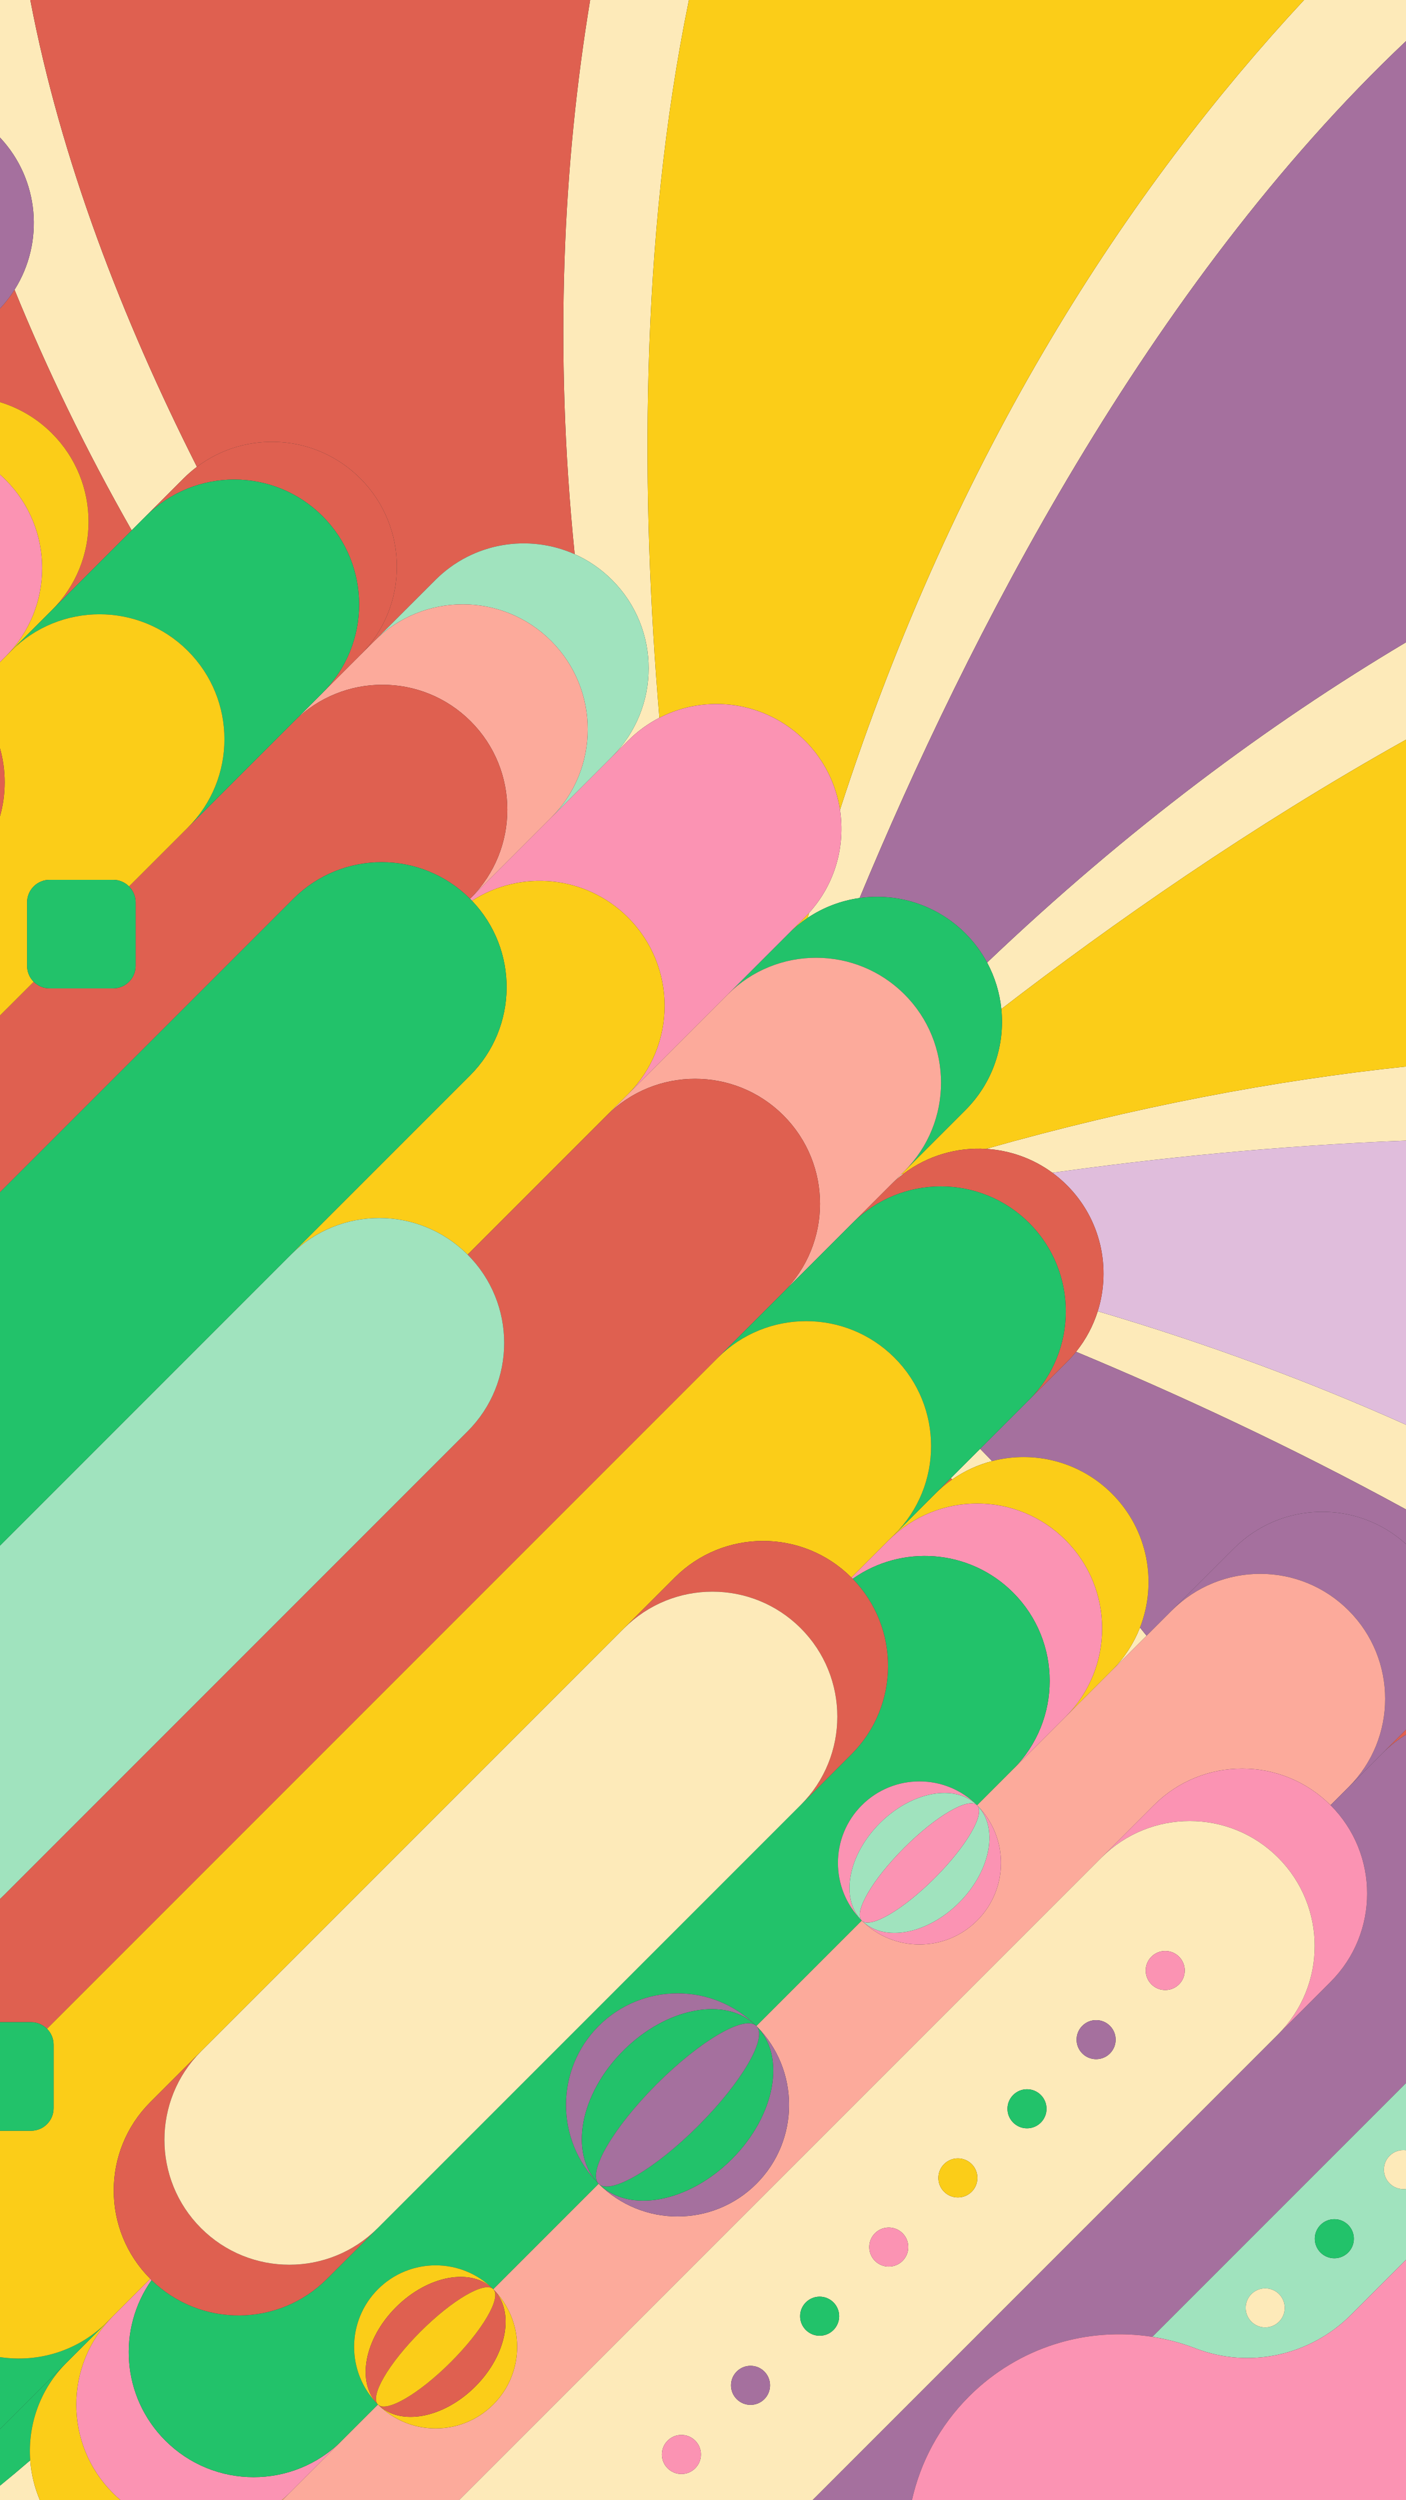 <?xml version="1.0" encoding="utf-8"?>
<!-- Generator: Adobe Illustrator 16.0.0, SVG Export Plug-In . SVG Version: 6.00 Build 0)  -->
<!DOCTYPE svg PUBLIC "-//W3C//DTD SVG 1.1//EN" "http://www.w3.org/Graphics/SVG/1.1/DTD/svg11.dtd">
<svg version="1.1" xmlns="http://www.w3.org/2000/svg" xmlns:xlink="http://www.w3.org/1999/xlink" x="0px" y="0px" width="2160px"
	 height="3840px" viewBox="0 0 2160 3840" enable-background="new 0 0 2160 3840" xml:space="preserve">
<rect x="0" y="0" width="2160" height="3840" fill="#333333" stroke="none"/>
<g id="Layer_1">
	<g>
		<defs>
			<rect id="SVGID_1_" width="2160" height="3840"/>
		</defs>
		<clipPath id="SVGID_2_">
			<use xlink:href="#SVGID_1_"  overflow="visible"/>
		</clipPath>
		<path clip-path="url(#SVGID_2_)" fill="#FDEAB9" d="M1388.296,1802.513c-1.33,0.422-2.662,0.846-3.992,1.27l-16.578,16.577
			C1374.248,1813.838,1381.13,1807.898,1388.296,1802.513"/>
		<path clip-path="url(#SVGID_2_)" fill="#FDEAB9" d="M0,3817.592V3840h61.327c-8.394-19.635-13.36-40.385-14.903-61.34
			C31.115,3791.903,15.642,3804.889,0,3817.592"/>
		<path clip-path="url(#SVGID_2_)" fill="#FDEAB9" d="M1462.662,2272.381c18.988-13.294,39.847-22.743,61.495-28.363
			c-6.097-6.291-12.232-12.581-18.405-18.869l-44.902,44.901C1461.454,2270.826,1462.059,2271.603,1462.662,2272.381"/>
		<path clip-path="url(#SVGID_2_)" fill="#FDEAB9" d="M1761.455,2512.259c-3.367-4.187-6.748-8.374-10.146-12.562
			c-9.358,23.951-23.697,46.404-43.044,65.752L1761.455,2512.259z"/>
		<path clip-path="url(#SVGID_2_)" fill="#FDEAB9" d="M22.34,445.04c48.834,119.802,108.148,243.457,179.965,369.483l21.809-21.809
			l57.973-57.973c6.482-6.482,13.32-12.39,20.439-17.751C187.982,490.069,93.517,246.032,46.555,0H0v211.226
			C60.798,275.942,68.24,372.517,22.34,445.04"/>
		<path clip-path="url(#SVGID_2_)" fill="#FDEAB9" d="M1242.885,1402.065c-0.705,2.532-1.408,5.068-2.109,7.605
			c24.416-16.354,51.75-26.506,79.795-30.448C1485.576,982.093,1763.324,437.664,2160,63.121V0h-156.648
			c-268.556,288.91-534.259,691.091-712.913,1243.797C1298.965,1299.293,1283.117,1357.805,1242.885,1402.065"/>
		<path clip-path="url(#SVGID_2_)" fill="#FDEAB9" d="M882.873,851.164c20.832,9.296,40.35,22.477,57.441,39.57h0.001
			c74.946,74.947,74.947,196.459,0,271.406l24.755-24.754c14.47-14.47,30.681-26.133,47.951-35.016
			C984.686,768.724,982.024,371.819,1058.371,0H906.654C865.404,249.703,850.75,534.148,882.873,851.164"/>
		<path clip-path="url(#SVGID_2_)" fill="#FDEAB9" d="M1538.334,1549.669c169.774-130.748,383.525-280.48,621.666-413.681V986.497
			c-210.795,125.389-427.584,286.215-643.533,491.818C1528.526,1500.708,1535.816,1524.989,1538.334,1549.669"/>
		<path clip-path="url(#SVGID_2_)" fill="#FDEAB9" d="M1653.159,2076.117c153.353,63.886,328.324,144.476,506.841,242.136v-130.063
			c-144.745-64.877-302.26-123.742-473.549-174.315C1679.471,2036.039,1668.374,2057.185,1653.159,2076.117"/>
		<path clip-path="url(#SVGID_2_)" fill="#FDEAB9" d="M1616.825,1801.221c157.338-22.049,343.512-41.616,543.175-49.428v-113.798
			c-202.119,21.423-417.374,61.873-645.204,126.515C1550.83,1766.638,1586.379,1778.866,1616.825,1801.221"/>
		<path clip-path="url(#SVGID_2_)" fill="#A5709E" d="M1639.121,2091.778l-57.971,57.972c-0.001,0-0.001,0-0.002,0.002
			l-75.396,75.396c6.174,6.288,12.309,12.578,18.405,18.87c63.69-16.535,134.216,0.13,184.108,50.022
			c55.602,55.602,69.939,136.825,43.044,205.656c3.397,4.188,6.778,8.375,10.146,12.562l134.159-134.158
			c72.65-72.65,189.054-74.875,264.386-6.679v-53.17c-178.517-97.658-353.489-178.25-506.84-242.136
			C1648.813,2081.525,1644.141,2086.76,1639.121,2091.778"/>
		<path clip-path="url(#SVGID_2_)" fill="#E0BDDC" d="M1639.121,1820.371L1639.121,1820.371
			c52.36,52.36,68.129,127.444,47.33,193.503c171.288,50.574,328.803,109.438,473.549,174.315v-436.396
			c-199.664,7.812-385.836,27.379-543.174,49.428C1624.617,1806.942,1632.076,1813.325,1639.121,1820.371"/>
		<path clip-path="url(#SVGID_2_)" fill="#FBCD18" d="M1483.129,1704.957l-93.619,93.62c-0.004,0.002-0.006,0.005-0.008,0.007
			l-5.199,5.199c1.332-0.424,2.662-0.848,3.994-1.27c37.186-27.95,82.205-40.617,126.5-38.002
			c227.83-64.644,443.084-105.093,645.203-126.516v-502.006c-238.141,133.2-451.892,282.933-621.666,413.681
			C1543.985,1605.087,1525.59,1662.496,1483.129,1704.957"/>
		<path clip-path="url(#SVGID_2_)" fill="#A5709E" d="M1320.57,1379.223c57.631-8.1,118.237,10.004,162.56,54.326
			c13.576,13.576,24.68,28.687,33.337,44.765c215.949-205.602,432.738-366.429,643.533-491.818V63.121
			C1763.324,437.664,1485.576,982.093,1320.57,1379.223"/>
		<path clip-path="url(#SVGID_2_)" fill="#FBCD18" d="M1211.729,1433.543c9.056-9.055,18.796-17.005,29.047-23.872
			c0.702-2.538,1.404-5.074,2.109-7.606c-2.073,2.281-4.205,4.527-6.407,6.729L1211.729,1433.543z"/>
		<path clip-path="url(#SVGID_2_)" fill="#FBCD18" d="M1013.021,1102.371c72.186-37.125,162.979-25.461,223.456,35.016
			c30,30,47.979,67.462,53.961,106.411C1469.094,691.092,1734.795,288.911,2003.352,0H1058.37
			C982.024,371.819,984.687,768.725,1013.021,1102.371"/>
		<path clip-path="url(#SVGID_2_)" fill="#DF6050" d="M553.493,734.742L553.493,734.742c74.945,74.945,74.947,196.453,0.007,271.4
			l115.408-115.408c57.855-57.854,143.453-71.035,213.964-39.569C850.75,534.148,865.404,249.703,906.655,0h-860.1
			c46.961,246.031,141.427,490.068,255.97,716.989C377.712,660.369,485.028,666.276,553.493,734.742"/>
		<path clip-path="url(#SVGID_2_)" fill="#DF6050" d="M79.823,665.597c74.947,74.947,74.947,196.459,0.001,271.406l122.48-122.48
			C130.489,688.497,71.174,564.841,22.34,445.04C15.932,455.166,8.489,464.826,0,473.863v143.811
			C29.211,626.536,56.729,642.503,79.823,665.597z"/>
		<path clip-path="url(#SVGID_2_)" fill="#22C26A" d="M102.104,3628.795L0,3730.898v86.693
			c15.642-12.703,31.115-25.689,46.424-38.931C42.469,3724.939,61.025,3669.874,102.104,3628.795"/>
		<path clip-path="url(#SVGID_2_)" fill="#DF6050" d="M1436.86,2294.04c8.096-8.097,16.737-15.313,25.802-21.659
			c-0.604-0.777-1.208-1.555-1.812-2.331L1436.86,2294.04z"/>
		<path clip-path="url(#SVGID_2_)" fill="#A5709E" d="M1895.614,2378.1l-134.159,134.159l-53.189,53.19l-71.312,71.311l-0.003,0.003
			l-0.005,0.005l-135.858,135.858l299.245-299.245c74.947-74.947,196.46-74.947,271.407,0v0.001
			c74.947,74.947,74.947,196.46,0,271.406l-27.684,27.684L2160,2656.529v-285.107
			C2084.668,2303.225,1968.264,2305.45,1895.614,2378.1"/>
		<polygon clip-path="url(#SVGID_2_)" fill="#A5709E" points="433.713,3840 433.713,3840 444.822,3828.891 		"/>
		<path clip-path="url(#SVGID_2_)" fill="#FBCD18" d="M432.713,3840h1l11.109-11.109C440.91,3832.802,436.865,3836.497,432.713,3840
			"/>
		<path clip-path="url(#SVGID_2_)" fill="#FBCD18" d="M173.424,3828.881c-74.946-74.945-74.946-196.457-0.001-271.405
			l-71.319,71.319c-41.078,41.078-59.635,96.146-55.68,149.866c1.543,20.954,6.51,41.703,14.903,61.339h124.216
			C181.388,3836.494,177.339,3832.796,173.424,3828.881z"/>
		<path clip-path="url(#SVGID_2_)" fill="#FBCD18" d="M1636.946,2365.361c74.944,74.944,74.946,196.451,0.008,271.398l71.312-71.311
			c19.347-19.348,33.686-41.801,43.043-65.752c26.896-68.832,12.558-150.056-43.043-205.655
			c-49.893-49.894-120.418-66.559-184.108-50.024c-21.647,5.62-42.506,15.069-61.495,28.363
			c-9.064,6.347-17.706,13.563-25.802,21.659l-71.32,71.319C1440.487,2290.414,1561.999,2290.414,1636.946,2365.361"/>
		<polygon clip-path="url(#SVGID_2_)" fill="#22C26A" points="1309.742,1878.344 1318.34,1869.747 1203.586,1984.5 1203.584,1984.5 
					"/>
		<path clip-path="url(#SVGID_2_)" fill="#22C26A" d="M1118.095,1527.176c74.946-74.947,196.46-74.947,271.407,0v0.001
			c74.945,74.944,74.947,196.451,0.008,271.399l93.62-93.62c42.461-42.461,60.856-99.868,55.204-155.287
			c-2.518-24.68-9.807-48.961-21.866-71.354c-8.658-16.079-19.763-31.189-33.338-44.765
			c-44.322-44.322-104.929-62.426-162.56-54.326c-28.045,3.942-55.379,14.093-79.795,30.448
			c-10.251,6.866-19.992,14.817-29.047,23.871L1118.095,1527.176z"/>
		<path clip-path="url(#SVGID_2_)" fill="#DF6050" d="M1318.34,1869.747l-8.599,8.597c74.947-74.947,196.46-74.946,271.407,0.001
			h0.001c74.944,74.946,74.946,196.457,0.002,271.405l57.97-57.972c5.02-5.019,9.691-10.253,14.038-15.662
			c15.215-18.932,26.312-40.077,33.291-62.241c20.8-66.06,5.031-141.144-47.329-193.503c-7.046-7.047-14.504-13.429-22.296-19.151
			c-30.446-22.355-65.995-34.583-102.028-36.71c-44.295-2.615-89.314,10.052-126.5,38.002c-7.166,5.386-14.049,11.326-20.57,17.847
			L1318.34,1869.747z"/>
		<path clip-path="url(#SVGID_2_)" fill="#FB93B3" d="M1118.095,1527.177L1118.095,1527.177l93.634-93.634l24.749-24.749
			c2.202-2.202,4.334-4.448,6.407-6.728c40.232-44.26,56.08-102.772,47.554-158.268c-5.983-38.949-23.961-76.411-53.961-106.411
			c-60.478-60.478-151.271-72.141-223.456-35.016c-17.271,8.882-33.481,20.546-47.951,35.016l-24.755,24.754v0.001l-93.606,93.607
			c-0.008,0.007-0.015,0.014-0.021,0.021l-124.597,124.597c1.017,1.017,2.014,2.047,3.004,3.081
			c74.336-48.025,174.59-39.494,239.703,25.618v0.001c74.946,74.946,74.946,196.458,0.002,271.405L1118.095,1527.177z"/>
		<path clip-path="url(#SVGID_2_)" fill="#FBCD18" d="M446.962,1926.902c74.947-74.947,196.46-74.947,271.407,0l246.43-246.431
			c74.946-74.947,74.945-196.459-0.001-271.406h-0.001c-65.112-65.112-165.366-73.643-239.702-25.619
			c71.923,75.16,70.925,194.396-3.005,268.326L0,2373.863L446.962,1926.902z"/>
		<path clip-path="url(#SVGID_2_)" fill="#FCAA9B" d="M1318.34,1869.747l49.387-49.387l16.576-16.577l5.199-5.199
			c0.002-0.002,0.004-0.005,0.008-0.007c74.938-74.948,74.937-196.455-0.008-271.4l0,0c-74.947-74.947-196.459-74.947-271.408,0
			l-153.295,153.295l-246.431,246.43l0.001,0.001l213.805-213.805c74.946-74.947,196.459-74.947,271.406,0h0.001
			c74.945,74.946,74.946,196.455,0.005,271.402L1318.34,1869.747z"/>
		<path clip-path="url(#SVGID_2_)" fill="#DF6050" d="M72.187,3115.897L1203.585,1984.5l0,0
			c74.942-74.947,74.94-196.457-0.004-271.402c-74.947-74.947-196.46-74.947-271.407,0l-213.805,213.805
			c74.947,74.947,74.947,196.46,0,271.407L6.374,2910.304c-2.088,2.088-4.217,4.106-6.374,6.077v189.373h47.701
			C57.263,3105.754,65.92,3109.631,72.187,3115.897"/>
		<path clip-path="url(#SVGID_2_)" fill="#22C26A" d="M173.423,3557.476l-8.668,8.668C119.869,3611.029,58.284,3629.021,0,3620.143
			v110.756l102.104-102.104L173.423,3557.476z"/>
		<path clip-path="url(#SVGID_2_)" fill="#22C26A" d="M1460.851,2270.05l44.901-44.901l75.396-75.396
			c0.001-0.001,0.001-0.002,0.002-0.003c74.945-74.947,74.944-196.458-0.002-271.404v-0.001c-74.947-74.947-196.46-74.947-271.406,0
			l-106.158,106.157L72.187,3115.897l1030.615-1030.614c74.946-74.946,196.46-74.946,271.407,0
			c74.946,74.947,74.946,196.461,0,271.407l-8.668,8.669l71.319-71.319L1460.851,2270.05z"/>
		<path clip-path="url(#SVGID_2_)" fill="#FBCD18" d="M164.754,3566.145l8.669-8.669l0.001-0.001h0.001l57.507-57.508
			c-74.947-74.947-74.947-196.46,0-271.407l77.866-77.866c0.004-0.002,0.007-0.006,0.01-0.01l649.94-649.939
			c0.003-0.003,0.006-0.006,0.01-0.01l77.867-77.866c74.947-74.947,196.461-74.947,271.407,0l57.507-57.509h0.002l8.668-8.668
			c74.946-74.947,74.946-196.461,0-271.407c-74.947-74.947-196.459-74.947-271.408,0L72.188,3115.896
			c6.266,6.268,10.142,14.925,10.142,24.486v97.498c0,19.124-15.504,34.628-34.629,34.628H0v347.634
			C58.283,3629.021,119.869,3611.029,164.754,3566.145"/>
		<path clip-path="url(#SVGID_2_)" fill="#FB93B3" d="M1323.969,2949.746l-161.925,161.924L1323.969,2949.746z"/>
		<path clip-path="url(#SVGID_2_)" fill="#FB93B3" d="M444.822,3828.891l0.002-0.002l0.006-0.006l135.86-135.859l-55.31,55.309
			c-74.946,74.947-196.46,74.947-271.406,0l-0.001-0.001c-67.1-67.101-74.113-171.521-21.064-246.437
			c-0.66-0.641-1.324-1.274-1.978-1.928l-57.508,57.508h-0.001c-74.945,74.948-74.945,196.461,0.001,271.406v0.001
			c3.915,3.914,7.964,7.612,12.119,11.118h28.391h218.779C436.864,3836.497,440.91,3832.802,444.822,3828.891"/>
		<path clip-path="url(#SVGID_2_)" fill="#FB93B3" d="M1636.951,2636.763l0.002-0.002c74.939-74.948,74.938-196.455-0.006-271.4
			c-74.947-74.946-196.46-74.946-271.406-0.001c-0.002,0-0.002,0.001-0.002,0.001l-57.506,57.507
			c0.651,0.653,1.285,1.318,1.928,1.979c74.916-53.049,179.336-46.035,246.436,21.064c74.947,74.947,74.947,196.461,0,271.407
			l-55.309,55.31l135.859-135.859L1636.951,2636.763z"/>
		<path clip-path="url(#SVGID_2_)" fill="#22C26A" d="M1323.969,2949.746c0-0.002-0.002-0.002-0.002-0.003
			c-0.002-0.002-0.005-0.004-0.007-0.006s-0.004-0.004-0.006-0.007c-0.098-0.098-0.192-0.2-0.289-0.299
			c-48.603-48.936-48.506-128.001,0.302-176.809c48.909-48.91,128.209-48.91,177.118,0c0.001,0.002,0.002,0.002,0.002,0.004
			l55.31-55.31c74.947-74.946,74.947-196.46,0-271.407c-67.1-67.1-171.521-74.113-246.437-21.064
			c73,75.091,72.366,195.135-1.928,269.429l-77.875,77.875l-0.002,0.002l-52.646,52.644l-675.171,675.173
			c-74.295,74.294-194.339,74.927-269.43,1.928c-53.049,74.916-46.035,179.336,21.064,246.437h0.001
			c74.946,74.946,196.46,74.946,271.406,0l55.31-55.31l-0.002-0.002c-0.002-0.002-0.004-0.004-0.006-0.005
			c-0.003-0.002-0.004-0.005-0.007-0.007c-0.099-0.099-0.19-0.201-0.288-0.3c-48.604-48.935-48.506-128.002,0.301-176.809
			c48.91-48.91,128.208-48.91,177.119,0.001c0,0.001,0.001,0.001,0.002,0.002l161.925-161.924l-0.003-0.003
			c-0.003-0.003-0.007-0.005-0.01-0.009c-0.003-0.003-0.006-0.007-0.009-0.011c-0.133-0.132-0.258-0.27-0.39-0.403
			c-66.497-66.945-66.365-175.117,0.407-241.89c66.911-66.912,175.396-66.912,242.309,0c0.002,0.002,0.003,0.004,0.005,0.006
			L1323.969,2949.746z"/>
		<path clip-path="url(#SVGID_2_)" fill="#FCAA9B" d="M1772.65,2772.472c74.946-74.947,196.459-74.947,271.406,0l27.684-27.683
			c74.947-74.947,74.947-196.461,0-271.407l0,0c-74.946-74.947-196.461-74.948-271.406,0l-299.246,299.245
			c48.908,48.91,48.908,128.207-0.001,177.115c-48.82,48.821-127.916,48.906-176.849,0.265c-0.088-0.087-0.179-0.17-0.266-0.257
			l-0.004-0.004l-161.925,161.924c66.908,66.912,66.908,175.396-0.001,242.306c-66.79,66.791-175.002,66.906-241.943,0.356
			c-0.121-0.119-0.246-0.233-0.365-0.353L757.81,3515.903c48.907,48.911,48.907,128.208-0.001,177.117
			c-48.819,48.821-127.916,48.906-176.848,0.263c-0.089-0.088-0.182-0.172-0.27-0.261l-135.86,135.86l-0.006,0.006l-0.003,0.002
			L433.713,3840h271.408L1772.65,2772.472z"/>
		<path clip-path="url(#SVGID_2_)" fill="#DF6050" d="M2044.057,2772.473l79.906-79.906c11.091-11.092,23.208-20.527,36.037-28.336
			v-7.701L2044.057,2772.473z"/>
		<path clip-path="url(#SVGID_2_)" fill="#A5709E" d="M1770.325,3589.018L2160,3199.344v-66.811V2664.23
			c-12.829,7.809-24.945,17.245-36.037,28.336l-79.906,79.906c74.947,74.945,74.947,196.46,0,271.406l-80.545,80.545l-0.004,0.006
			L1247.936,3840h108.916h44.104c13.029-58.412,42.265-113.938,87.717-159.391
			C1565.381,3603.901,1670.778,3573.375,1770.325,3589.018"/>
		<path clip-path="url(#SVGID_2_)" fill="#A0E3BE" d="M1770.324,3589.018c22.604,3.552,44.908,9.478,66.505,17.792
			c82.485,31.752,175.997,11.097,238.504-51.392L2160,3470.75v-108.839c-8.928,1.171-18.281-1.666-25.135-8.52
			c-11.72-11.72-11.709-30.718,0-42.427c6.86-6.86,16.209-9.698,25.135-8.527v-103.094L1770.324,3589.018z M2028.693,3459.563
			c-11.721-11.72-11.721-30.706-0.011-42.416c11.72-11.72,30.717-11.729,42.438-0.01c11.709,11.71,11.709,30.716-0.011,42.437
			C2059.399,3471.284,2040.402,3471.273,2028.693,3459.563 M1946.672,3514.686c0.965,0.095,1.941,0.244,2.906,0.445
			c0.955,0.191,1.91,0.426,2.854,0.712c0.922,0.284,1.856,0.626,2.758,0.995c0.901,0.373,1.793,0.796,2.651,1.252
			c0.858,0.457,1.719,0.955,2.524,1.507c0.816,0.541,1.612,1.125,2.375,1.739c1.528,1.252,2.929,2.652,4.18,4.18
			c0.605,0.753,1.197,1.559,1.74,2.376c0.541,0.795,1.039,1.653,1.494,2.513c0.468,0.87,0.892,1.762,1.263,2.662
			c0.372,0.903,0.7,1.825,0.998,2.759c0.276,0.934,0.519,1.898,0.71,2.853c0.191,0.955,0.35,1.941,0.445,2.906
			c0.096,0.986,0.148,1.974,0.148,2.948c0,0.977-0.053,1.984-0.148,2.949c-0.105,0.976-0.244,1.962-0.435,2.917
			s-0.446,1.908-0.721,2.843c-0.287,0.943-0.616,1.866-0.987,2.769c-0.393,0.901-0.806,1.802-1.262,2.662
			c-0.456,0.858-0.967,1.707-1.508,2.523c-0.538,0.817-1.133,1.602-1.75,2.365c-0.625,0.754-1.281,1.497-1.972,2.186
			c-0.7,0.7-1.441,1.357-2.196,1.983c-0.763,0.616-1.547,1.21-2.365,1.75c-0.816,0.54-1.665,1.05-2.523,1.506
			c-0.859,0.456-1.761,0.87-2.652,1.252c-0.911,0.382-1.836,0.71-2.768,0.986c-0.945,0.286-1.898,0.542-2.853,0.731
			c-0.955,0.19-1.941,0.33-2.917,0.436c-0.967,0.095-1.963,0.138-2.949,0.147c-0.977,0-1.962-0.053-2.949-0.147
			c-0.965-0.096-1.951-0.255-2.906-0.446c-0.955-0.19-1.918-0.434-2.853-0.71c-0.933-0.297-1.856-0.626-2.758-0.997
			c-0.902-0.371-1.792-0.796-2.662-1.262c-0.859-0.457-1.718-0.955-2.513-1.496c-0.817-0.542-1.625-1.135-2.377-1.739
			c-0.765-0.637-1.506-1.295-2.195-1.984s-1.358-1.441-1.984-2.195c-0.615-0.764-1.197-1.559-1.738-2.375
			c-0.552-0.807-1.051-1.666-1.506-2.525c-0.457-0.858-0.881-1.749-1.253-2.65c-0.37-0.901-0.711-1.836-0.995-2.758
			c-0.287-0.944-0.521-1.899-0.713-2.854c-0.201-0.964-0.35-1.94-0.445-2.906c-0.094-0.985-0.148-1.973-0.148-2.948
			c0-0.996,0.055-1.982,0.139-2.959c0.106-0.976,0.254-1.951,0.445-2.905c0.191-0.955,0.436-1.92,0.721-2.865
			c0.286-0.922,0.615-1.846,0.997-2.757c0.371-0.902,0.796-1.792,1.253-2.651c0.455-0.86,0.965-1.709,1.504-2.524
			c0.543-0.817,1.125-1.612,1.75-2.365c0.616-0.766,1.285-1.496,1.985-2.196c0.688-0.688,1.42-1.358,2.185-1.973
			c0.754-0.625,1.549-1.209,2.365-1.75s1.665-1.05,2.524-1.505c0.858-0.457,1.75-0.883,2.662-1.264
			c0.901-0.371,1.823-0.699,2.758-0.996c0.935-0.276,1.897-0.521,2.854-0.711c0.953-0.191,1.93-0.34,2.904-0.447
			c0.977-0.084,1.973-0.147,2.959-0.137C1944.699,3514.537,1945.686,3514.59,1946.672,3514.686"/>
		<path clip-path="url(#SVGID_2_)" fill="#FDEAB9" d="M1937.858,3515.121c-0.955,0.189-1.92,0.435-2.854,0.71
			c-0.933,0.297-1.855,0.625-2.758,0.997c-0.912,0.382-1.803,0.806-2.66,1.263c-0.859,0.455-1.709,0.965-2.525,1.506
			s-1.612,1.125-2.365,1.75c-0.764,0.614-1.496,1.284-2.186,1.974c-0.699,0.699-1.368,1.431-1.983,2.194
			c-0.625,0.755-1.209,1.55-1.75,2.365c-0.541,0.817-1.05,1.665-1.505,2.525c-0.457,0.858-0.881,1.749-1.253,2.65
			c-0.382,0.912-0.71,1.837-0.997,2.759c-0.286,0.943-0.53,1.908-0.721,2.863c-0.191,0.954-0.34,1.932-0.445,2.905
			c-0.084,0.978-0.139,1.963-0.139,2.96c0,0.975,0.054,1.962,0.148,2.949c0.096,0.964,0.244,1.94,0.446,2.906
			c0.19,0.953,0.424,1.909,0.711,2.854c0.286,0.922,0.626,1.855,0.996,2.757c0.372,0.903,0.796,1.792,1.252,2.651
			s0.956,1.719,1.506,2.525c0.541,0.815,1.125,1.611,1.739,2.375c0.626,0.754,1.295,1.506,1.984,2.196
			c0.689,0.688,1.432,1.347,2.194,1.983c0.754,0.604,1.56,1.197,2.377,1.74c0.796,0.539,1.654,1.037,2.515,1.494
			c0.868,0.467,1.76,0.892,2.66,1.263c0.903,0.372,1.825,0.7,2.758,0.997c0.935,0.276,1.899,0.519,2.854,0.711
			c0.954,0.19,1.94,0.35,2.905,0.445c0.986,0.094,1.974,0.147,2.949,0.147c0.985-0.01,1.983-0.052,2.948-0.147
			c0.976-0.105,1.962-0.244,2.917-0.436c0.955-0.19,1.909-0.445,2.854-0.731c0.933-0.275,1.856-0.604,2.768-0.986
			c0.893-0.382,1.792-0.796,2.652-1.251c0.859-0.457,1.708-0.967,2.523-1.508c0.817-0.539,1.603-1.134,2.365-1.75
			c0.754-0.625,1.496-1.281,2.197-1.982c0.689-0.689,1.347-1.432,1.972-2.186c0.616-0.763,1.21-1.548,1.75-2.365
			c0.541-0.816,1.05-1.665,1.506-2.523c0.456-0.859,0.87-1.761,1.263-2.663c0.371-0.901,0.699-1.825,0.986-2.768
			c0.276-0.935,0.531-1.888,0.721-2.843c0.191-0.955,0.33-1.94,0.436-2.918c0.096-0.965,0.148-1.973,0.148-2.947
			c0-0.977-0.054-1.963-0.148-2.949c-0.095-0.965-0.254-1.952-0.445-2.906c-0.191-0.955-0.435-1.919-0.711-2.853
			c-0.297-0.933-0.626-1.856-0.996-2.759c-0.371-0.901-0.796-1.793-1.263-2.661c-0.456-0.859-0.955-1.718-1.495-2.513
			c-0.542-0.818-1.136-1.625-1.74-2.378c-1.25-1.525-2.651-2.927-4.18-4.179c-0.763-0.615-1.559-1.198-2.375-1.739
			c-0.806-0.551-1.666-1.051-2.525-1.507c-0.858-0.456-1.748-0.879-2.65-1.251c-0.901-0.371-1.835-0.711-2.758-0.996
			c-0.944-0.287-1.899-0.521-2.854-0.712c-0.965-0.201-1.941-0.35-2.906-0.445c-0.986-0.096-1.973-0.148-2.948-0.148
			c-0.986-0.012-1.983,0.054-2.96,0.138C1939.788,3514.782,1938.813,3514.93,1937.858,3515.121"/>
		<path clip-path="url(#SVGID_2_)" fill="#22C26A" d="M2071.119,3417.138c-11.72-11.72-30.717-11.71-42.437,0.01
			c-11.709,11.71-11.709,30.696,0.011,42.416c11.709,11.71,30.706,11.72,42.416,0.011
			C2082.828,3447.854,2082.828,3428.847,2071.119,3417.138"/>
		<path clip-path="url(#SVGID_2_)" fill="#FDEAB9" d="M2134.865,3310.965c-11.709,11.709-11.721,30.707,0,42.426
			c6.854,6.854,16.208,9.69,25.135,8.521v-59.473C2151.075,3301.266,2141.727,3304.104,2134.865,3310.965"/>
		<path clip-path="url(#SVGID_2_)" fill="#FDEAB9" d="M2075.332,3555.418c0.008-0.007,0.015-0.014,0.021-0.021l84.646-84.646v-0.001
			L2075.332,3555.418z"/>
		<path clip-path="url(#SVGID_2_)" fill="#FB93B3" d="M2160,3518.336L2160,3518.336v-47.586l-84.646,84.647
			c-0.007,0.006-0.015,0.013-0.021,0.021c-62.506,62.488-156.019,83.144-238.504,51.392c-21.597-8.314-43.9-14.24-66.504-17.792
			c-99.548-15.643-204.944,14.884-281.652,91.592c-45.452,45.453-74.688,100.979-87.716,159.391H2160V3518.336z"/>
		<path clip-path="url(#SVGID_2_)" fill="#A0E3BE" d="M718.369,2198.309c74.947-74.946,74.947-196.46,0-271.406
			c-74.947-74.947-196.46-74.947-271.407,0L0,2373.863v332.301v152.809v57.409c2.157-1.971,4.286-3.991,6.373-6.078
			L718.369,2198.309z"/>
		<path clip-path="url(#SVGID_2_)" fill="#DF6050" d="M502.339,3499.968l675.172-675.172l-597.296,597.296
			c-74.947,74.945-196.46,74.945-271.407,0v-0.001c-74.943-74.943-74.946-196.449-0.01-271.396l-77.866,77.865
			c-74.946,74.948-74.946,196.46,0,271.408c0.653,0.653,1.318,1.286,1.978,1.928
			C308.001,3574.895,428.045,3574.262,502.339,3499.968"/>
		<path clip-path="url(#SVGID_2_)" fill="#DF6050" d="M1230.156,2500.744L1230.156,2500.744
			c74.946,74.946,74.946,196.457,0.002,271.405l77.873-77.875c74.295-74.294,74.929-194.338,1.93-269.429
			c-0.643-0.66-1.276-1.325-1.93-1.977v-0.002c-74.946-74.946-196.459-74.946-271.406,0l-77.867,77.867
			C1033.706,2425.797,1155.212,2425.8,1230.156,2500.744"/>
		<path clip-path="url(#SVGID_2_)" fill="#FDEAB9" d="M308.808,3422.091L308.808,3422.091c74.947,74.946,196.46,74.946,271.407,0
			l597.296-597.295l52.645-52.645l0.002-0.002c74.945-74.948,74.945-196.459-0.002-271.405
			c-74.944-74.944-196.45-74.947-271.397-0.01c-0.003,0.004-0.006,0.006-0.01,0.01l-649.94,649.939
			c-0.003,0.004-0.006,0.007-0.01,0.012C233.86,3225.642,233.864,3347.147,308.808,3422.091"/>
		<path clip-path="url(#SVGID_2_)" fill="#FB93B3" d="M1692.1,2853.021c74.947-74.947,196.461-74.947,271.407,0
			c74.945,74.945,74.947,196.455,0.007,271.402l80.543-80.545c74.947-74.946,74.947-196.461,0-271.406v-0.001
			c-74.946-74.947-196.459-74.947-271.406,0L705.121,3840L1692.1,2853.021z"/>
		<path clip-path="url(#SVGID_2_)" fill="#FDEAB9" d="M1963.507,3124.429l0.006-0.006c74.94-74.946,74.938-196.456-0.005-271.401
			h-0.001c-74.947-74.946-196.46-74.946-271.407,0L705.121,3840h497.513h45.302L1963.507,3124.429z M1344.175,3472.354
			c-11.722-11.72-11.722-30.705-0.011-42.416c11.72-11.72,30.717-11.729,42.437-0.01c11.71,11.71,11.71,30.717-0.01,42.438
			C1374.881,3484.074,1355.884,3484.064,1344.175,3472.354 M1492.783,3323.745c11.709,11.71,11.709,30.717-0.011,42.437
			c-11.71,11.711-30.706,11.7-42.416-0.01c-11.72-11.72-11.72-30.706-0.01-42.416
			C1462.066,3312.036,1481.063,3312.025,1492.783,3323.745 M1598.966,3217.563c11.71,11.711,11.71,30.718-0.011,42.438
			c-11.709,11.709-30.707,11.699-42.416-0.011c-11.719-11.72-11.719-30.706-0.01-42.416
			C1568.248,3205.854,1587.246,3205.843,1598.966,3217.563 M1768.904,3047.624c-11.72-11.72-11.72-30.706-0.011-42.416
			c11.722-11.72,30.718-11.729,42.437-0.01c11.711,11.71,11.711,30.717-0.01,42.437
			C1799.611,3059.345,1780.615,3059.334,1768.904,3047.624 M1662.712,3111.391c11.72-11.72,30.717-11.729,42.437-0.011
			c11.709,11.71,11.709,30.717-0.011,42.437c-11.709,11.711-30.706,11.699-42.416-0.01
			C1651.002,3142.087,1651.002,3123.1,1662.712,3111.391 M1131.809,3684.719c-11.72-11.72-11.72-30.706-0.01-42.416
			c11.72-11.72,30.716-11.729,42.437-0.01c11.71,11.71,11.71,30.717-0.011,42.436
			C1162.515,3696.439,1143.519,3696.429,1131.809,3684.719 M1025.627,3790.902c-11.721-11.721-11.721-30.707-0.01-42.416
			c11.719-11.721,30.716-11.731,42.436-0.012c11.71,11.711,11.71,30.717-0.01,42.438
			C1056.333,3802.622,1037.336,3802.611,1025.627,3790.902 M1237.992,3578.537c-11.721-11.721-11.721-30.707-0.011-42.417
			c11.72-11.72,30.716-11.729,42.437-0.01c11.71,11.71,11.71,30.717-0.01,42.437
			C1268.697,3590.257,1249.701,3590.246,1237.992,3578.537"/>
		<path clip-path="url(#SVGID_2_)" fill="#FB93B3" d="M1811.331,3005.198c-11.72-11.72-30.717-11.71-42.437,0.01
			c-11.709,11.71-11.709,30.696,0.01,42.416c11.71,11.71,30.707,11.72,42.416,0.011
			C1823.04,3035.915,1823.04,3016.907,1811.331,3005.198"/>
		<path clip-path="url(#SVGID_2_)" fill="#A5709E" d="M1705.138,3153.817c11.72-11.72,11.72-30.728,0.011-42.437
			c-11.72-11.721-30.717-11.71-42.437,0.01c-11.71,11.71-11.71,30.696,0.01,42.417
			C1674.432,3165.517,1693.429,3165.526,1705.138,3153.817"/>
		<path clip-path="url(#SVGID_2_)" fill="#22C26A" d="M1556.539,3259.989c11.71,11.71,30.707,11.72,42.417,0.011
			c11.719-11.72,11.719-30.727,0.01-42.437c-11.72-11.721-30.717-11.71-42.437,0.01
			C1544.818,3229.283,1544.818,3248.27,1556.539,3259.989"/>
		<path clip-path="url(#SVGID_2_)" fill="#FBCD18" d="M1450.357,3366.172c11.709,11.71,30.705,11.72,42.416,0.01
			c11.72-11.719,11.72-30.727,0.01-42.436c-11.721-11.721-30.717-11.711-42.437,0.01
			C1438.637,3335.466,1438.637,3354.451,1450.357,3366.172"/>
		<path clip-path="url(#SVGID_2_)" fill="#FB93B3" d="M1386.601,3429.928c-11.72-11.721-30.717-11.709-42.437,0.011
			c-11.709,11.709-11.709,30.696,0.011,42.416c11.709,11.709,30.706,11.72,42.416,0.01
			C1398.311,3460.645,1398.311,3441.638,1386.601,3429.928"/>
		<path clip-path="url(#SVGID_2_)" fill="#22C26A" d="M1280.408,3578.547c11.72-11.72,11.72-30.727,0.01-42.437
			c-11.721-11.72-30.717-11.709-42.437,0.01c-11.71,11.71-11.71,30.697,0.011,42.417
			C1249.701,3590.246,1268.697,3590.256,1280.408,3578.547"/>
		<path clip-path="url(#SVGID_2_)" fill="#A5709E" d="M1174.235,3642.293c-11.72-11.721-30.717-11.71-42.437,0.01
			c-11.709,11.71-11.709,30.696,0.011,42.416c11.709,11.71,30.706,11.721,42.416,0.011
			C1185.945,3673.01,1185.945,3654.003,1174.235,3642.293"/>
		<path clip-path="url(#SVGID_2_)" fill="#FB93B3" d="M1068.053,3748.476c-11.72-11.72-30.717-11.71-42.438,0.01
			c-11.709,11.71-11.709,30.696,0.012,42.416c11.709,11.71,30.706,11.72,42.416,0.011
			C1079.763,3779.192,1079.763,3760.185,1068.053,3748.476"/>
		<path clip-path="url(#SVGID_2_)" fill="#FBCD18" d="M580.688,3515.9c-48.807,48.807-48.904,127.874-0.301,176.809
			c-33.272-33.744-20.833-100.412,27.931-149.177c48.909-48.909,115.834-61.282,149.481-27.635
			c33.646,33.647,21.273,100.573-27.636,149.481c-48.776,48.777-115.468,61.211-149.203,27.904
			c48.932,48.643,128.027,48.559,176.849-0.263c48.908-48.909,48.908-128.206,0-177.117c-0.001-0.001-0.002-0.001-0.002-0.002
			C708.896,3466.99,629.599,3466.99,580.688,3515.9"/>
		<path clip-path="url(#SVGID_2_)" fill="#DF6050" d="M730.164,3665.38c48.91-48.91,61.283-115.835,27.636-149.482
			c-33.646-33.647-100.572-21.274-149.481,27.636c-48.764,48.764-61.203,115.431-27.932,149.176
			c0.099,0.099,0.191,0.201,0.289,0.299c-12.876-12.901,16.321-62.993,65.223-111.895c48.91-48.909,99.01-78.107,111.901-65.215
			c12.893,12.893-16.307,62.992-65.217,111.901c-48.901,48.901-98.993,78.098-111.895,65.221l0.002,0.002
			c0.089,0.089,0.182,0.173,0.271,0.261C614.696,3726.59,681.388,3714.156,730.164,3665.38"/>
		<path clip-path="url(#SVGID_2_)" fill="#FBCD18" d="M692.584,3627.8c48.909-48.909,78.107-99.009,65.216-111.901
			c-12.892-12.892-62.991,16.305-111.901,65.215c-48.902,48.901-78.098,98.993-65.223,111.895c0.003,0.003,0.004,0.005,0.007,0.007
			c0.002,0.002,0.004,0.004,0.006,0.006C593.59,3705.897,643.682,3676.701,692.584,3627.8"/>
		<path clip-path="url(#SVGID_2_)" fill="#FB93B3" d="M1501.085,2772.624c-48.91-48.911-128.209-48.911-177.118-0.001
			c-48.807,48.807-48.904,127.874-0.301,176.809c-33.271-33.744-20.833-100.413,27.93-149.177
			c48.91-48.909,115.835-61.282,149.482-27.635c33.646,33.647,21.273,100.573-27.637,149.483
			c-48.775,48.775-115.467,61.209-149.203,27.902c48.932,48.643,128.028,48.559,176.849-0.263
			c48.909-48.909,48.909-128.206,0.001-177.117h-0.001C1501.087,2772.625,1501.086,2772.625,1501.085,2772.624"/>
		<polyline clip-path="url(#SVGID_2_)" fill="#A0E3BE" points="1323.969,2949.746 1323.967,2949.743 1323.969,2949.746 		"/>
		<path clip-path="url(#SVGID_2_)" fill="#A0E3BE" d="M1473.442,2922.103c48.91-48.91,61.282-115.835,27.636-149.482
			s-100.572-21.274-149.482,27.636c-48.762,48.764-61.202,115.431-27.931,149.176c0.097,0.099,0.191,0.201,0.289,0.299
			c-12.876-12.901,16.32-62.993,65.222-111.895c48.91-48.909,99.011-78.107,111.902-65.215
			c12.891,12.893-16.307,62.992-65.217,111.901c-48.895,48.894-98.977,78.088-111.888,65.228c0.087,0.086,0.178,0.17,0.265,0.256
			C1357.975,2983.313,1424.665,2970.879,1473.442,2922.103"/>
		<path clip-path="url(#SVGID_2_)" fill="#FB93B3" d="M1435.861,2884.522c48.91-48.909,78.108-99.009,65.217-111.901
			c-12.893-12.892-62.992,16.305-111.902,65.215c-48.9,48.901-78.098,98.993-65.223,111.895c0.003,0.003,0.005,0.005,0.007,0.007
			s0.005,0.004,0.006,0.006l0.002,0.002h0.001l0.004,0.005C1336.885,2962.61,1386.968,2933.416,1435.861,2884.522"/>
		<path clip-path="url(#SVGID_2_)" fill="#A5709E" d="M919.73,3111.664c-66.771,66.771-66.904,174.943-0.407,241.89
			c-45.524-46.163-28.508-137.373,38.206-204.087c66.911-66.912,158.469-83.839,204.5-37.807
			c46.031,46.031,29.104,137.59-37.807,204.502c-66.731,66.73-157.973,83.74-204.123,38.169
			c66.941,66.551,175.152,66.436,241.943-0.355c66.91-66.911,66.91-175.393,0-242.306c0-0.002-0.002-0.003-0.004-0.005
			C1095.127,3044.752,986.642,3044.752,919.73,3111.664"/>
		<path clip-path="url(#SVGID_2_)" fill="#22C26A" d="M1124.223,3316.162c66.911-66.912,83.838-158.471,37.807-204.502
			s-137.589-29.104-204.5,37.807c-66.714,66.714-83.73,157.924-38.206,204.087c0.132,0.134,0.257,0.271,0.39,0.403
			c-17.613-17.651,22.329-86.179,89.229-153.078c66.911-66.91,135.451-106.854,153.088-89.217
			c17.637,17.637-22.308,86.177-89.22,153.088c-66.9,66.899-135.427,106.841-153.078,89.227l0.003,0.003
			c0.119,0.12,0.244,0.233,0.365,0.353C966.251,3399.901,1057.491,3382.893,1124.223,3316.162"/>
		<path clip-path="url(#SVGID_2_)" fill="#A5709E" d="M1072.811,3264.75c66.912-66.912,106.855-135.451,89.22-153.089
			c-17.638-17.637-86.177,22.308-153.089,89.218c-66.899,66.899-106.842,135.427-89.229,153.078c0.003,0.004,0.006,0.008,0.009,0.01
			c0.003,0.005,0.007,0.007,0.01,0.01C937.383,3371.59,1005.91,3331.649,1072.811,3264.75"/>
		<path clip-path="url(#SVGID_2_)" fill="#22C26A" d="M82.329,3237.881v-97.498c0-9.563-3.875-18.219-10.142-24.485
			c-6.268-6.267-14.925-10.143-24.486-10.143H0v166.754h47.701C66.826,3272.509,82.329,3257.006,82.329,3237.881"/>
		<path clip-path="url(#SVGID_2_)" fill="#A5709E" d="M0,211.226v177.409v85.228c8.489-9.036,15.932-18.697,22.34-28.823
			C68.24,372.517,60.798,275.942,0,211.226"/>
		<path clip-path="url(#SVGID_2_)" fill="#FBCD18" d="M8.504,736.917c74.943,74.943,74.947,196.448,0.011,271.396l8.658-8.658
			l62.651-62.651c74.945-74.947,74.945-196.46-0.001-271.406C56.729,642.503,29.212,626.536,0,617.674v111.252
			C2.893,731.491,5.732,734.146,8.504,736.917z"/>
		<path clip-path="url(#SVGID_2_)" fill="#A0E3BE" d="M575.281,984.361c74.946-74.947,196.46-74.947,271.406,0l0.001,0.001
			c74.94,74.94,74.946,196.437,0.021,271.386l93.606-93.607c0,0,0,0,0-0.001c74.946-74.947,74.946-196.459,0-271.406h-0.001
			c-17.092-17.093-36.61-30.274-57.441-39.57c-70.512-31.466-156.11-18.285-213.965,39.57L553.5,1006.141
			c-0.002,0.003-0.004,0.005-0.007,0.007l-101.717,101.717c0.004-0.003,0.007-0.006,0.01-0.009L575.281,984.361z"/>
		<path clip-path="url(#SVGID_2_)" fill="#DF6050" d="M553.493,1006.148c0.002-0.002,0.005-0.005,0.007-0.007
			c74.94-74.948,74.938-196.455-0.007-271.4c-68.465-68.465-175.781-74.373-250.968-17.752
			c-7.119,5.361-13.957,11.269-20.439,17.752l-57.973,57.972c74.947-74.946,196.46-74.946,271.407,0.001
			c74.946,74.947,74.946,196.46,0,271.407l-43.744,43.744L553.493,1006.148z"/>
		<path clip-path="url(#SVGID_2_)" fill="#FCAA9B" d="M846.709,1255.748c74.926-74.948,74.92-196.446-0.021-271.386l-0.001-0.001
			c-74.947-74.947-196.46-74.947-271.407,0l-123.495,123.495c74.949-74.93,196.449-74.924,271.391,0.017
			c74.947,74.948,74.946,196.46,0,271.407l-1.085,1.086l124.597-124.597C846.694,1255.762,846.701,1255.755,846.709,1255.748"/>
		<path clip-path="url(#SVGID_2_)" fill="#DF6050" d="M450.684,1380.366c74.947-74.947,196.46-74.947,271.407,0l1.085-1.085
			c74.947-74.947,74.947-196.46,0-271.407c-74.941-74.942-196.441-74.947-271.391-0.018c-0.003,0.004-0.006,0.007-0.009,0.01
			l-0.003,0.002l-253.544,253.544c6.268,6.266,10.144,14.924,10.143,24.486v97.497c0,19.125-15.504,34.628-34.629,34.628H76.246
			c-9.563,0-18.22-3.875-24.485-10.142L0,1559.642v271.407L450.684,1380.366z"/>
		<path clip-path="url(#SVGID_2_)" fill="#22C26A" d="M495.521,792.715L495.521,792.715c-74.947-74.947-196.46-74.947-271.407-0.001
			v0.001l-21.809,21.809L79.824,937.002l-62.65,62.651c74.946-74.947,196.46-74.947,271.406,0v0.001
			c74.947,74.946,74.947,196.459,0,271.406l-90.351,90.351l253.544-253.544l0.003-0.002l43.744-43.744
			C570.468,989.175,570.468,867.662,495.521,792.715"/>
		<path clip-path="url(#SVGID_2_)" fill="#22C26A" d="M51.761,1507.881L0,1559.641L51.761,1507.881z"/>
		<path clip-path="url(#SVGID_2_)" fill="#FBCD18" d="M51.761,1507.881c-6.268-6.267-10.144-14.924-10.144-24.486v-97.497
			c0.001-19.125,15.504-34.629,34.629-34.629l97.497,0.001c9.563,0,18.22,3.875,24.486,10.143l90.351-90.352
			c74.947-74.947,74.947-196.46,0-271.407s-196.46-74.947-271.407,0l-8.658,8.658c-0.003,0.003-0.005,0.007-0.01,0.01l-0.001,0.001
			L0,1016.827v132.534c9.591,34.073,9.591,70.273,0,104.346v144.374v140.975v20.585L51.761,1507.881z"/>
		<path clip-path="url(#SVGID_2_)" fill="#FB93B3" d="M8.504,1008.323l0.001-0.001c0.004-0.003,0.007-0.007,0.01-0.01
			c74.937-74.948,74.933-196.452-0.011-271.396c-2.771-2.77-5.611-5.425-8.504-7.99v287.901L8.504,1008.323z"/>
		<path clip-path="url(#SVGID_2_)" fill="#22C26A" d="M722.09,1651.773c73.931-73.93,74.928-193.166,3.004-268.326
			c-0.988-1.034-1.985-2.064-3.004-3.081c-74.946-74.947-196.46-74.947-271.406,0L0,1831.049v201.032v120.896v220.886
			L722.09,1651.773z"/>
		<path clip-path="url(#SVGID_2_)" fill="#DF6050" d="M0,1149.361v104.346C9.591,1219.634,9.591,1183.434,0,1149.361"/>
		<path clip-path="url(#SVGID_2_)" fill="#22C26A" d="M76.247,1351.27c-19.125,0-34.629,15.504-34.63,34.628v97.497
			c0,9.563,3.876,18.22,10.144,24.487c6.266,6.266,14.923,10.142,24.486,10.142h97.496c19.125,0,34.629-15.504,34.629-34.629
			v-97.496c0.001-9.563-3.875-18.22-10.143-24.487c-6.267-6.266-14.923-10.142-24.486-10.142H76.247z"/>
	</g>
</g>
<g id="Layer_2">
</g>
</svg>
